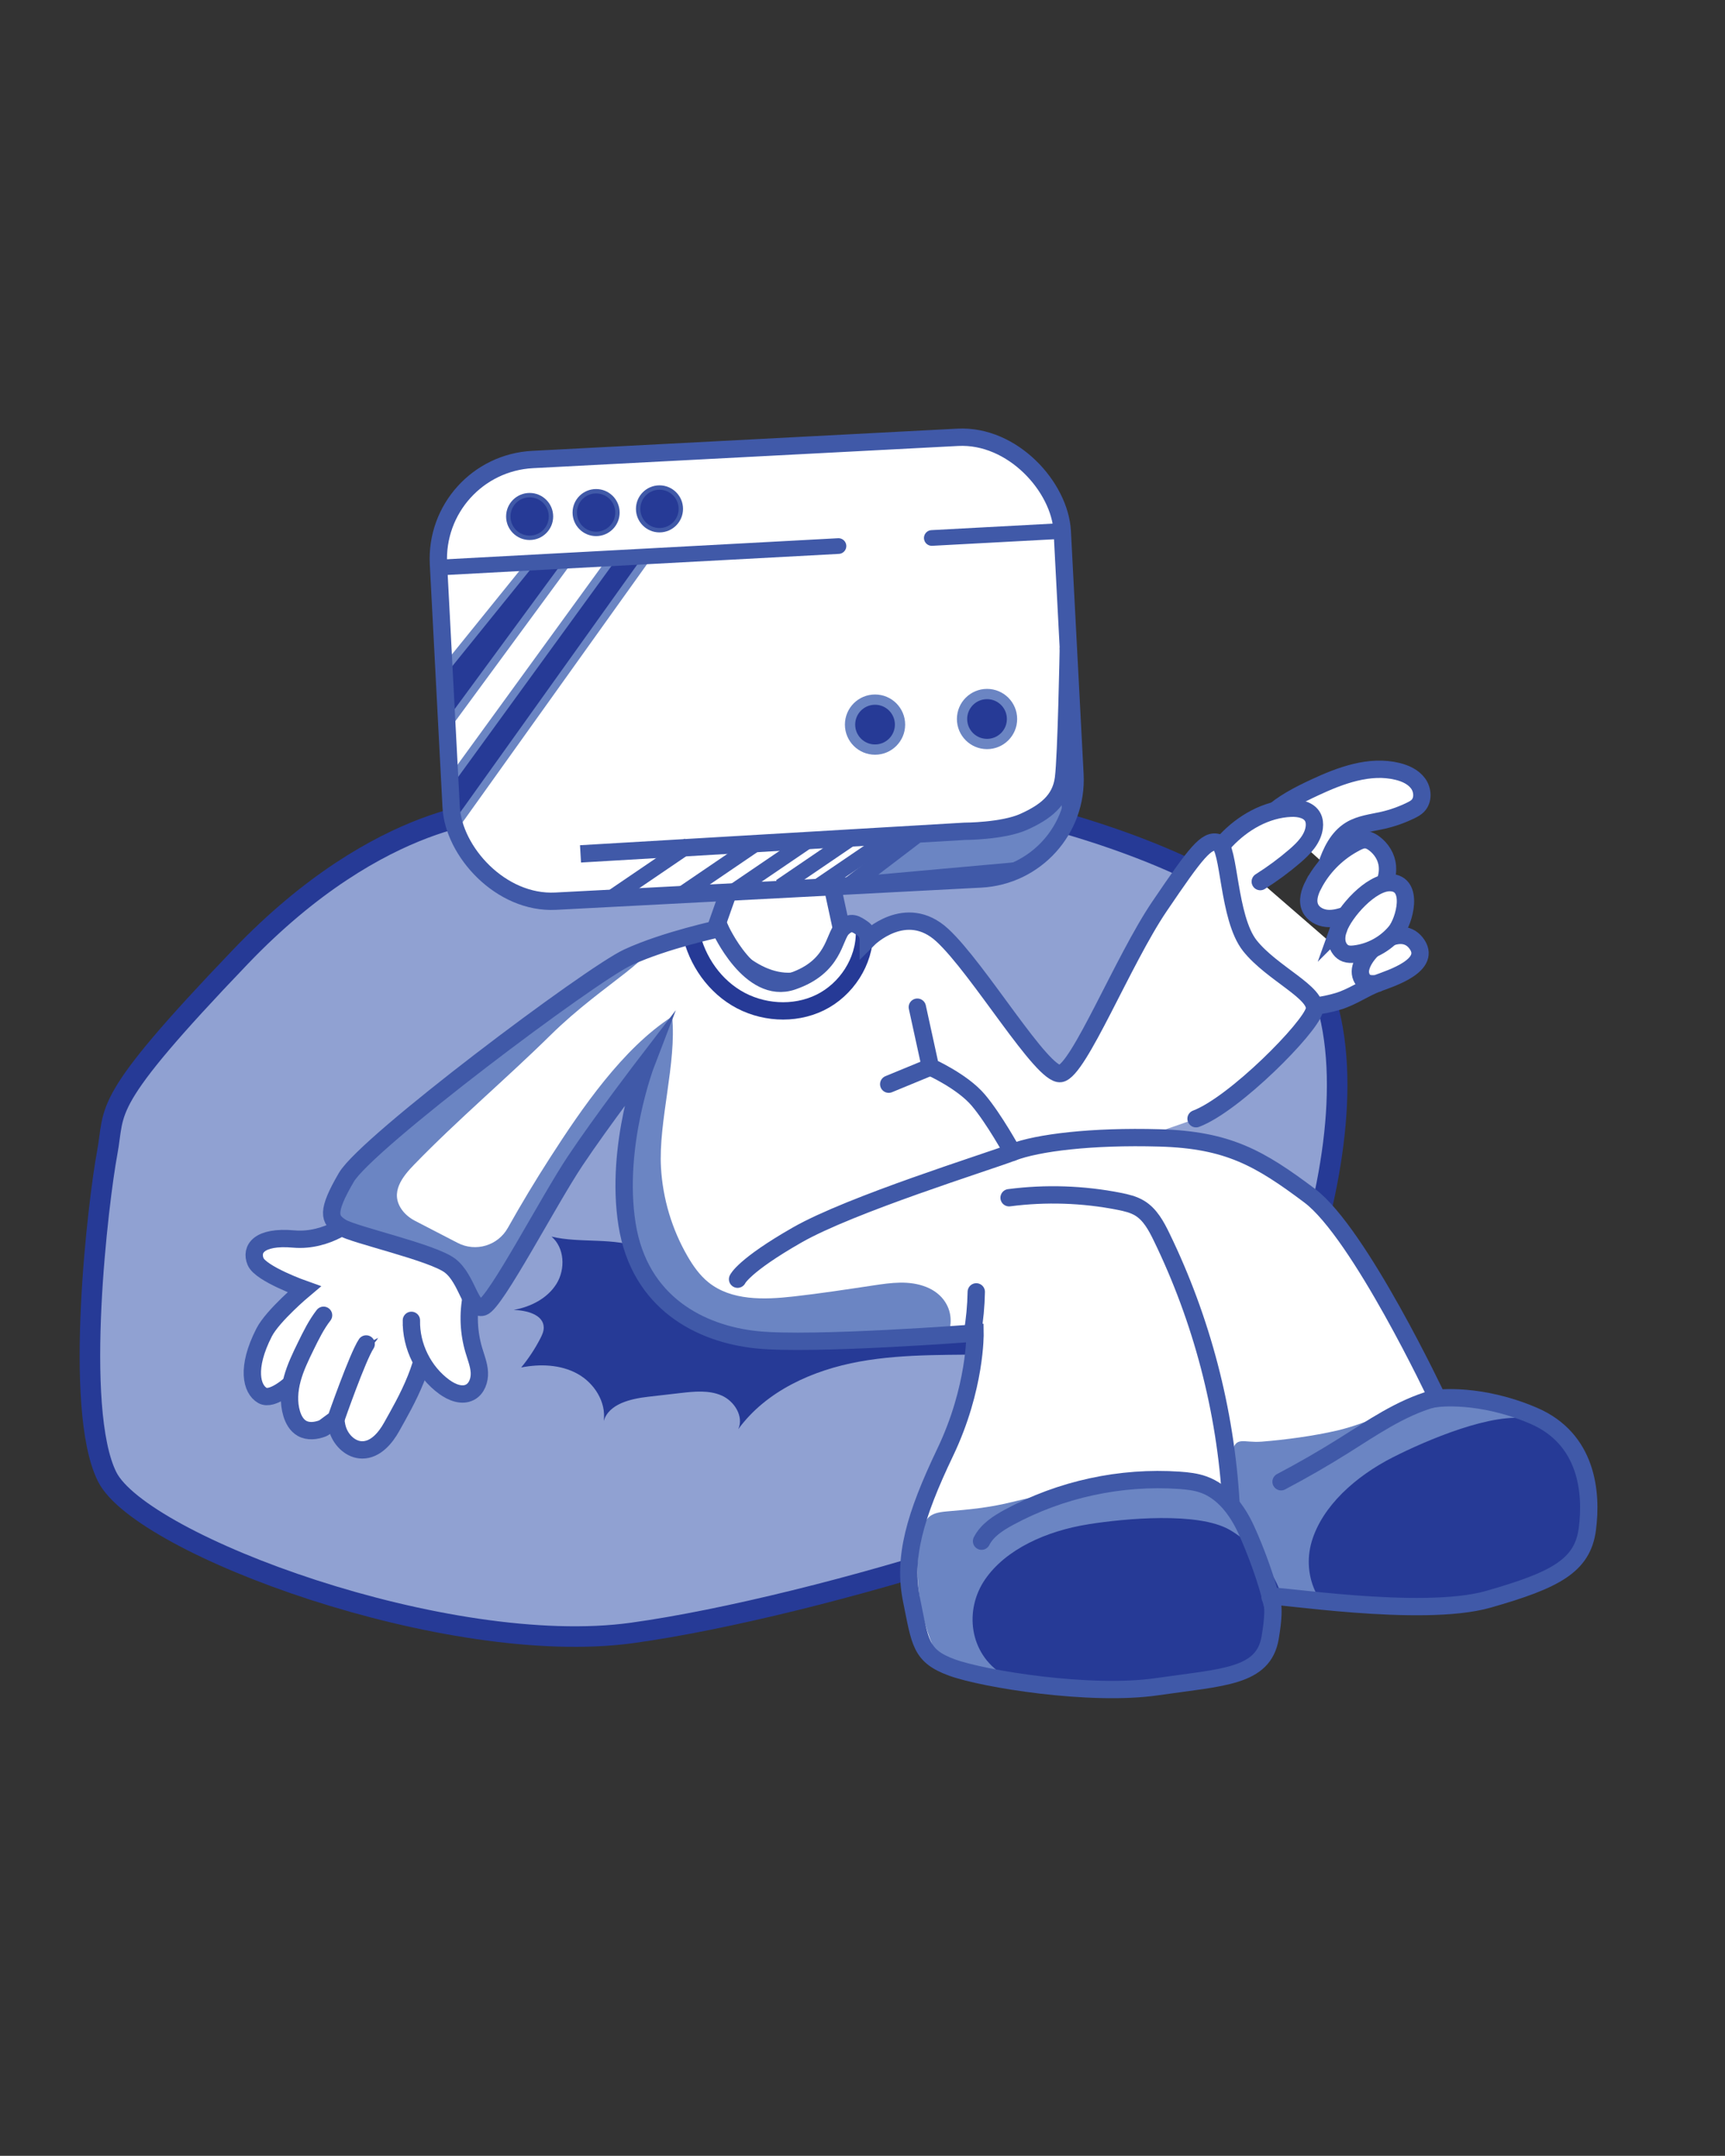 <?xml version="1.0" encoding="UTF-8"?>
<svg xmlns="http://www.w3.org/2000/svg" xmlns:xlink="http://www.w3.org/1999/xlink" viewBox="0 0 671.68 839.52">
  <rect x="0" y="0" width="671.68" height="839.52" fill="#333333" stroke="none"/>
  <defs>
    <style>
      .cls-1 {
        stroke-width: 3px;
      }

      .cls-1, .cls-2, .cls-3, .cls-4, .cls-5, .cls-6, .cls-7, .cls-8, .cls-9, .cls-10, .cls-11, .cls-12, .cls-13 {
        stroke-miterlimit: 10;
      }

      .cls-1, .cls-14, .cls-5, .cls-7, .cls-11, .cls-13 {
        fill: #263a96;
      }

      .cls-1, .cls-5 {
        stroke: #6b85c3;
      }

      .cls-15 {
        clip-path: url(#clippath);
      }

      .cls-16, .cls-14 {
        stroke-width: 0px;
      }

      .cls-16, .cls-4 {
        fill: #6b85c3;
      }

      .cls-2, .cls-3, .cls-4, .cls-6, .cls-7, .cls-11, .cls-12, .cls-13 {
        stroke: #4059a8;
      }

      .cls-2, .cls-3, .cls-4, .cls-6, .cls-9, .cls-12 {
        stroke-width: 6.75px;
      }

      .cls-2, .cls-17, .cls-6 {
        fill: #fff;
      }

      .cls-2, .cls-7, .cls-9, .cls-12 {
        stroke-linecap: round;
      }

      .cls-3, .cls-9, .cls-10, .cls-12 {
        fill: none;
      }

      .cls-18 {
        clip-path: url(#clippath-1);
      }

      .cls-19 {
        clip-path: url(#clippath-2);
      }

      .cls-5 {
        stroke-width: 4px;
      }

      .cls-7 {
        stroke-width: 6.11px;
      }

      .cls-8, .cls-9, .cls-10 {
        stroke: #263a96;
      }

      .cls-8, .cls-10 {
        stroke-width: 8px;
      }

      .cls-8, .cls-20 {
        fill: #90a1d2;
      }

      .cls-11 {
        stroke-width: 1.71px;
      }

      .cls-13 {
        stroke-width: 6px;
      }
    </style>
    <clipPath id="clippath">
      <path class="cls-8" d="M195.37,315.73s-46.54-.78-101.75,56.88-48.58,58.77-51.9,76.46-13.27,99.49,0,126.02,132.65,70.75,204.5,60.8,207.82-51.61,231.03-77.76c23.21-26.15,73.39-156.05,19.01-199.43-54.38-43.38-177.05-62.18-220.73-53.33s-80.16,10.37-80.16,10.37Z"/>
    </clipPath>
    <clipPath id="clippath-1">
      <path class="cls-2" d="M287.2,498.15s2.25-5.24,23.21-17.22,74.11-28.45,83.84-32.19,30.69-6.36,57.27-5.61,38.93,7.86,58.39,22.46,49.78,78.98,49.78,78.98c0,0,16.47-2.25,37.43,6.74s22.83,29.94,20.96,44.17-12.35,19.84-38.55,27.32-84.59-2.25-84.96-1.12,2.62.75,0,16.09-18.34,15.35-44.17,19.09-67.37-2.99-79.72-7.49-12.35-9.73-15.72-26.2,1.12-32.56,13.1-57.64,11.6-46.41,11.6-46.41c0,0-63.26,4.87-85.01,2.62s-45.62-14.22-50.49-44.92,7.49-62.88,7.49-62.88c0,0-17.22,22.46-27.7,38.18s-31.07,55.4-35.93,56.89-5.99-10.85-12.73-16.09-37.43-11.98-42.3-14.97-5.99-5.99,1.87-19.46,95.07-78.98,109.67-85.71,35.84-11.23,35.84-11.23c0,0,11.69,26.2,28.16,20.59s16.09-17.22,19.46-20.59,5.58-1.5,7.84,0,2.26,4.12,2.26,4.12c0,0,14.6-14.6,28.82-1.5s38.93,55.02,46.04,53.9,24.33-44.17,38.55-65.13,18.34-26.33,22.83-24.77,3.74,29.26,12.35,40.11,26.57,18.34,25.08,25.08-31.07,36.68-46.04,42.3"/>
    </clipPath>
    <clipPath id="clippath-2">
      <rect class="cls-6" x="173.03" y="174.51" width="243.23" height="172.23" rx="38.73" ry="38.73" transform="translate(-13.19 15.72) rotate(-2.99)"/>
    </clipPath>
  </defs>
  <g id="Layer_5" data-name="Layer 5">
    <g>
      <path class="cls-20" d="M195.37,315.73s-46.54-.78-101.75,56.88-48.58,58.77-51.9,76.46-13.27,99.49,0,126.02,132.65,70.75,204.5,60.8,207.82-51.61,231.03-77.76c23.21-26.15,73.39-156.05,19.01-199.43-54.38-43.38-177.05-62.18-220.73-53.33s-80.16,10.37-80.16,10.37Z"/>
      <g class="cls-15">
        <path class="cls-14" d="M214.76,481.57c5.09,4.36,5.46,12.67,1.93,18.37s-10.06,9-16.67,10.18c5,.15,11.58,1.79,11.7,6.79.03,1.52-.63,2.97-1.33,4.32-2.07,4.02-4.57,7.81-7.45,11.3,7.34-1.44,15.3-1.17,21.86,2.42s11.32,11.02,10.27,18.43c2.03-6.72,10.44-8.66,17.42-9.46,4.17-.48,8.33-.96,12.5-1.44,5.38-.62,11.06-1.2,16.02.98s8.69,8.15,6.46,13.09c10.89-14.92,29.06-23.03,47.23-26.32,18.17-3.29,36.8-2.39,55.26-2.89.88-.02,1.9-.13,2.36-.87.33-.53.26-1.21.15-1.83-1.4-7.92-6.65-14.82-13.23-19.45s-14.39-7.22-22.26-8.88c-25.31-5.34-51.27-1.73-76.86-2.99-11.61-.57-20.02-2.63-30.27-7.14-10.22-4.49-23.96-1.9-35.1-4.62Z"/>
      </g>
      <path class="cls-10" d="M195.37,315.73s-46.54-.78-101.75,56.88-48.58,58.77-51.9,76.46-13.27,99.49,0,126.02,132.65,70.75,204.5,60.8,207.82-51.61,231.03-77.76c23.21-26.15,73.39-156.05,19.01-199.43-54.38-43.38-177.05-62.18-220.73-53.33s-80.16,10.37-80.16,10.37Z"/>
    </g>
  </g>
  <g id="Layer_3" data-name="Layer 3">
    <path class="cls-6" d="M285.23,342.84l-7.39,20.94s13.55,19.57,30.69,18.34c20.45-1.46,19.09-20.59,19.09-20.59l-4.24-19.62-38.15.93Z"/>
  </g>
  <g id="Layer_4" data-name="Layer 4">
    <g>
      <path class="cls-2" d="M144.01,519.83c-5.97,6.99-10.24,15.42-12.34,24.37-.99,4.21-1.49,8.71-.08,12.8s5.14,7.62,9.46,7.63c5.11.01,9-4.55,11.48-9.02,5.43-9.78,15-25.65,13.88-42.63"/>
      <path class="cls-2" d="M113.37,538.8s-7.32,6.83-11.19,4.62c-4.21-2.41-6.43-10.67.67-24.54,3.35-6.54,15.58-16.8,15.58-16.8,0,0-16.91-5.99-18.91-10.79s1.2-9.99,14.79-8.79,23.58-7.99,23.58-7.99l46.85,18.39c.96,3.85-.37,7.84-1.16,11.73-1.43,6.99-1.11,14.33.92,21.17.85,2.87,2.01,5.69,2.15,8.68s-.99,6.28-3.63,7.68c-3.17,1.68-7.09.07-9.99-2.04-8.11-5.9-13.07-15.91-12.84-25.94"/>
      <path class="cls-2" d="M125.99,512.2c-2.83,3.65-4.88,7.83-6.91,11.98-2.02,4.14-4.05,8.31-5.26,12.75s-1.57,9.23-.23,13.63c.68,2.24,1.9,4.46,3.93,5.64,2.45,1.42,5.57,1.04,8.2,0,.65-.26,4.38-3.31,5.05-3.52,0,0,8.46-24.28,11.81-29.31"/>
    </g>
    <g>
      <path class="cls-2" d="M494.44,317.4c5.01-4.63,11.18-7.8,17.37-10.69,10.17-4.75,21.49-8.98,32.39-6.3,3.06.75,6.12,2.15,7.98,4.7s2.1,6.44-.1,8.69c-.76.78-1.75,1.31-2.73,1.79-3.44,1.69-7.07,2.98-10.8,3.84-4.35.99-8.97,1.44-12.77,3.78-4.87,2.99-7.53,8.53-9.31,13.96"/>
      <path class="cls-2" d="M511.39,344.58c-1.44,2.79-2.52,6.16-1.19,9,1.11,2.38,3.74,3.79,6.35,4.06s5.23-.44,7.7-1.33c4.18-1.52,8.21-3.66,11.28-6.88s5.06-7.63,4.7-12.06c-.29-3.61-2.33-6.86-5.22-8.98-3.14-2.29-5.03-1.43-8.34.43-6.46,3.63-11.87,9.16-15.26,15.76Z"/>
      <path class="cls-2" d="M536.45,382.96c-.49.08-.93.13-1.33.15-1.06.05-2.16,0-3.11-.48-1.78-.89-2.56-3.14-2.26-5.1,1.14-7.52,15.08-18.61,21.58-10.35,6.77,8.61-9.74,13.79-14.92,15.71s-9.85,5.39-15.4,7.05c-5.92,1.77-12.15,2.54-18.33,2.2-1.43-.08-2.95-.24-4.1-1.09l-29.72-51.59c2.21-4.39,5.06-8.47,8.44-12.05,6.63-7.04,15.64-12.25,25.3-12.66,3.26-.14,7.07.6,8.58,3.5.62,1.2.74,2.62.57,3.96-.57,4.56-4.07,8.15-7.55,11.15-4.24,3.65-8.75,6.98-13.48,9.96"/>
      <path class="cls-2" d="M521.22,361.65c-.62,1.75-.96,3.66-.58,5.48s1.59,3.54,3.34,4.17c1.1.4,2.31.36,3.48.22,6.14-.71,11.96-3.86,15.91-8.61,3.57-4.29,7.4-18.87-1.98-19.2-7.53-.26-17.9,11.5-20.17,17.94Z"/>
    </g>
    <g>
      <path class="cls-17" d="M287.2,498.15s2.25-5.24,23.21-17.22,74.11-28.45,83.84-32.19,30.69-6.36,57.27-5.61,38.93,7.86,58.39,22.46,49.78,78.98,49.78,78.98c0,0,16.47-2.25,37.43,6.74s22.83,29.94,20.96,44.17-12.35,19.84-38.55,27.32-84.59-2.25-84.96-1.12,2.62.75,0,16.09-18.34,15.35-44.17,19.09-67.37-2.99-79.72-7.49-12.35-9.73-15.72-26.2,1.12-32.56,13.1-57.64,11.6-46.41,11.6-46.41c0,0-63.26,4.87-85.01,2.62s-45.62-14.22-50.49-44.92,7.49-62.88,7.49-62.88c0,0-17.22,22.46-27.7,38.18s-31.07,55.4-35.93,56.89-5.99-10.85-12.73-16.09-37.43-11.98-42.3-14.97-5.99-5.99,1.87-19.46,95.07-78.98,109.67-85.71,35.84-11.23,35.84-11.23c0,0,11.69,26.2,28.16,20.59s16.09-17.22,19.46-20.59,5.58-1.5,7.84,0,2.26,4.12,2.26,4.12c0,0,14.6-14.6,28.82-1.5s38.93,55.02,46.04,53.9,24.33-44.17,38.55-65.13,18.34-26.33,22.83-24.77,3.74,29.26,12.35,40.11,26.57,18.34,25.08,25.08-31.07,36.68-46.04,42.3"/>
      <g class="cls-18">
        <path class="cls-9" d="M268.59,360.98c1.73,11.24,8.35,21.76,18.08,27.65s22.45,6.79,32.66,1.79c10.21-5,17.38-15.97,17.28-27.34-.01-1.39-.25-2.99-1.45-3.69"/>
        <path class="cls-12" d="M378.59,519.47c.93-5.41,1.45-10.89,1.55-16.38"/>
        <path class="cls-16" d="M393.64,585.03c13.17-3.24,26.52-5.81,39.96-7.68,12.17-1.69,25.26-2.67,36.08,3.15,11.14,5.98,17.63,18,21.94,29.88,2.87,7.9,5.06,16.64,2.41,24.61-2.53,7.59-9.19,13.27-16.57,16.36s-15.49,3.92-23.48,4.43c-25.71,1.63-51.51.24-77.19-1.8-2.06-.16-4.19-.35-6-1.36-2.24-1.25-3.64-3.56-4.83-5.83-7.61-14.53-10.66-32.43-7.4-48.6,1.43-7.08,3.09-9.02,10.13-9.61,8.63-.72,16.46-1.46,24.95-3.55Z"/>
        <path class="cls-16" d="M520.48,557.13c13.92-3.24,24.25-10.1,38.45-11.97,12.86-1.69,26.69-2.67,38.12,3.15,11.77,5.98,18.62,18,23.18,29.88,3.03,7.9,5.35,16.64,2.54,24.61-2.67,7.59-9.7,13.27-17.5,16.36s-16.37,3.92-24.81,4.43c-27.16,1.63-54.43.24-81.56-1.8-2.18-.16-4.43-.35-6.34-1.36-2.36-1.25-3.85-3.56-5.1-5.83-8.04-14.53-11.27-32.43-7.81-48.6,1.51-7.08,4.25-4,11.69-4.59,9.12-.72,20.16-2.2,29.14-4.29Z"/>
        <path class="cls-14" d="M423.69,593.61c-16.14,2.57-32.02,9.63-40.14,21.48-8.12,11.85-6.2,28.78,6.92,36.99,8.17,5.11,19.03,6.22,29.25,5.76s20.32-2.3,30.55-2.34c8.88-.04,17.76,1.29,26.61.65s18.15-3.75,22.41-10.21c2.83-4.29,3.04-9.44,2.4-14.3-1.67-12.71-9.77-28.32-22.88-35.88-12.29-7.09-40.87-4.42-55.12-2.16Z"/>
        <path class="cls-12" d="M392.92,466.43c14.25-1.86,28.81-1.38,42.91,1.41,2.77.55,5.58,1.21,7.98,2.68,4.04,2.48,6.41,6.9,8.48,11.16,15.67,32.24,24.91,67.59,27.01,103.37"/>
        <path class="cls-12" d="M382.2,600.17c2.16-4.26,6.43-7,10.63-9.28,20.17-10.94,43.49-16,66.38-14.42,3.21.22,6.45.58,9.48,1.67,7.75,2.79,13.09,10,16.53,17.5,3.81,8.3,8.4,20.76,10.31,29.69"/>
        <path class="cls-12" d="M498.82,577.03c8.26-4.35,16.36-9.01,24.26-13.97,11.14-6.99,22.15-14.68,34.79-18.31,1.22-.35,2.72-1.77,1.68-2.51"/>
        <path class="cls-16" d="M161.26,453.53c-4.58,4.72-9.55,10.92-4.76,17.6,1.32,1.83,3.12,3.26,5.12,4.3,5.54,2.87,11.07,5.73,16.61,8.6,7.01,3.63,15.63,1.05,19.5-5.84,5.19-9.25,10.66-18.35,16.4-27.27,12.36-19.22,28.36-42.68,47.58-55.03,1.82,18.05-5.39,40.78-4.33,58.89.7,12.05,4.26,23.93,10.3,34.38,2.19,3.79,4.75,7.45,8.16,10.2,8.95,7.22,21.67,6.81,33.09,5.53,10.43-1.17,20.8-2.76,31.18-4.32,6.83-1.02,13.85-2.03,20.52.6,3.02,1.19,5.72,3.19,7.45,5.93,5.52,8.75-.94,18.9-7.55,26.09-7.91,8.61-16.91,16.66-27.86,20.74-22.18,8.26-47.13-1.51-66.5-15.1-8.7-6.1-17.04-13.23-22.09-22.58-7.14-13.22-6.85-29.15-11.48-43.42-.57-1.75-1.92-3.2-3.7-3.66-3.2-.82-4.94,1.88-6.29,4.23-6.98,12.06-15.72,22.98-24.43,33.85-4.05,5.06-8.63,10.46-14.99,11.73-3.99.8-8.12-.18-12-1.42-15.8-5.07-30.07-14.77-40.6-27.59-5.7-6.94-10.49-15.46-9.73-24.41.58-6.9,4.36-13.06,8.16-18.85,9.39-14.3,19.57-28.07,30.49-41.24,3.15-3.79,6.4-7.53,10.2-10.66,5.9-4.85,12.93-8.09,19.89-11.23,4.4-1.99,8.83-3.96,13.47-5.28,6.77-1.91,46.16-21.74,50.63-14s-18.08,17.87-39.37,38.84c-17.38,17.12-36.08,32.86-53.06,50.39Z"/>
        <path class="cls-14" d="M542.33,567.52c-14.57,7.41-27.5,19.03-31.58,32.8-4.08,13.77,2.96,29.29,17.97,33.07,9.34,2.35,20.02.06,29.6-3.53s18.63-8.45,28.35-11.63c8.44-2.77,17.29-4.25,25.52-7.58s16.11-9.15,18.18-16.61c1.37-4.95-.01-9.91-2.12-14.34-5.51-11.58-18.02-23.93-32.82-27.09-13.88-2.96-40.25,8.37-53.11,14.92Z"/>
      </g>
      <path class="cls-12" d="M287.2,498.15s2.25-5.24,23.21-17.22,74.11-28.45,83.84-32.19,30.69-6.36,57.27-5.61,38.93,7.86,58.39,22.46,49.78,78.98,49.78,78.98c0,0,16.47-2.25,37.43,6.74s22.83,29.94,20.96,44.17-12.35,19.84-38.55,27.32-84.59-2.25-84.96-1.12,2.62.75,0,16.09-18.34,15.35-44.17,19.09-67.37-2.99-79.72-7.49-12.35-9.73-15.72-26.2,1.12-32.56,13.1-57.64,11.6-46.41,11.6-46.41c0,0-63.26,4.87-85.01,2.62s-45.62-14.22-50.49-44.92,7.49-62.88,7.49-62.88c0,0-17.22,22.46-27.7,38.18s-31.07,55.4-35.93,56.89-5.99-10.85-12.73-16.09-37.43-11.98-42.3-14.97-5.99-5.99,1.87-19.46,95.07-78.98,109.67-85.71,35.84-11.23,35.84-11.23c0,0,11.69,26.2,28.16,20.59s16.09-17.22,19.46-20.59,5.58-1.5,7.84,0,2.26,4.12,2.26,4.12c0,0,14.6-14.6,28.82-1.5s38.93,55.02,46.04,53.9,24.33-44.17,38.55-65.13,18.34-26.33,22.83-24.77,3.74,29.26,12.35,40.11,26.57,18.34,25.08,25.08-31.07,36.68-46.04,42.3"/>
    </g>
    <path class="cls-2" d="M357.19,392.22l5.09,23.3s12.44,5.55,18.66,12.91,13.3,20.31,13.3,20.31"/>
    <line class="cls-2" x1="346.05" y1="422.21" x2="362.28" y2="415.52"/>
  </g>
  <g id="Layer_2" data-name="Layer 2">
    <g>
      <rect class="cls-17" x="173.03" y="174.51" width="243.23" height="172.23" rx="38.73" ry="38.73" transform="translate(-13.19 15.72) rotate(-2.99)"/>
      <g class="cls-19">
        <path class="cls-4" d="M226.04,332.52l131.1-7.71,18.39-1.08s14.97,0,23.21-3.74,14.22-8.23,15.35-16.84,1.9-50.94,1.9-50.94l1.1,85-86.41,7.78,26.47-20.18"/>
        <circle class="cls-5" cx="340.72" cy="282.18" r="9.73"/>
        <polygon class="cls-1" points="221.39 218.3 165.93 293.78 165.18 270.58 206.77 219.09 221.39 218.3"/>
        <polygon class="cls-1" points="252.27 216.64 174.16 325.97 173.41 306.88 238.44 217.38 252.27 216.64"/>
        <circle class="cls-5" cx="384.33" cy="280" r="9.73"/>
        <line class="cls-7" x1="161.48" y1="221.52" x2="326.48" y2="212.65"/>
        <line class="cls-7" x1="362.83" y1="209.5" x2="527.83" y2="200.64"/>
        <circle class="cls-11" cx="206.23" cy="201.13" r="8.31"/>
        <circle class="cls-11" cx="232.11" cy="199.61" r="8.31"/>
        <circle class="cls-11" cx="256.79" cy="198.17" r="8.31"/>
      </g>
      <rect class="cls-3" x="173.03" y="174.51" width="243.23" height="172.23" rx="38.73" ry="38.73" transform="translate(-13.19 15.72) rotate(-2.99)"/>
    </g>
    <line class="cls-13" x1="346.05" y1="326.48" x2="316.84" y2="346.35"/>
    <line class="cls-13" x1="333.06" y1="325.38" x2="303.86" y2="345.25"/>
    <line class="cls-13" x1="294.98" y1="328.15" x2="265.77" y2="348.03"/>
    <line class="cls-13" x1="268.29" y1="329.07" x2="239.09" y2="348.94"/>
    <line class="cls-13" x1="314.44" y1="327.56" x2="285.23" y2="347.43"/>
  </g>
</svg>